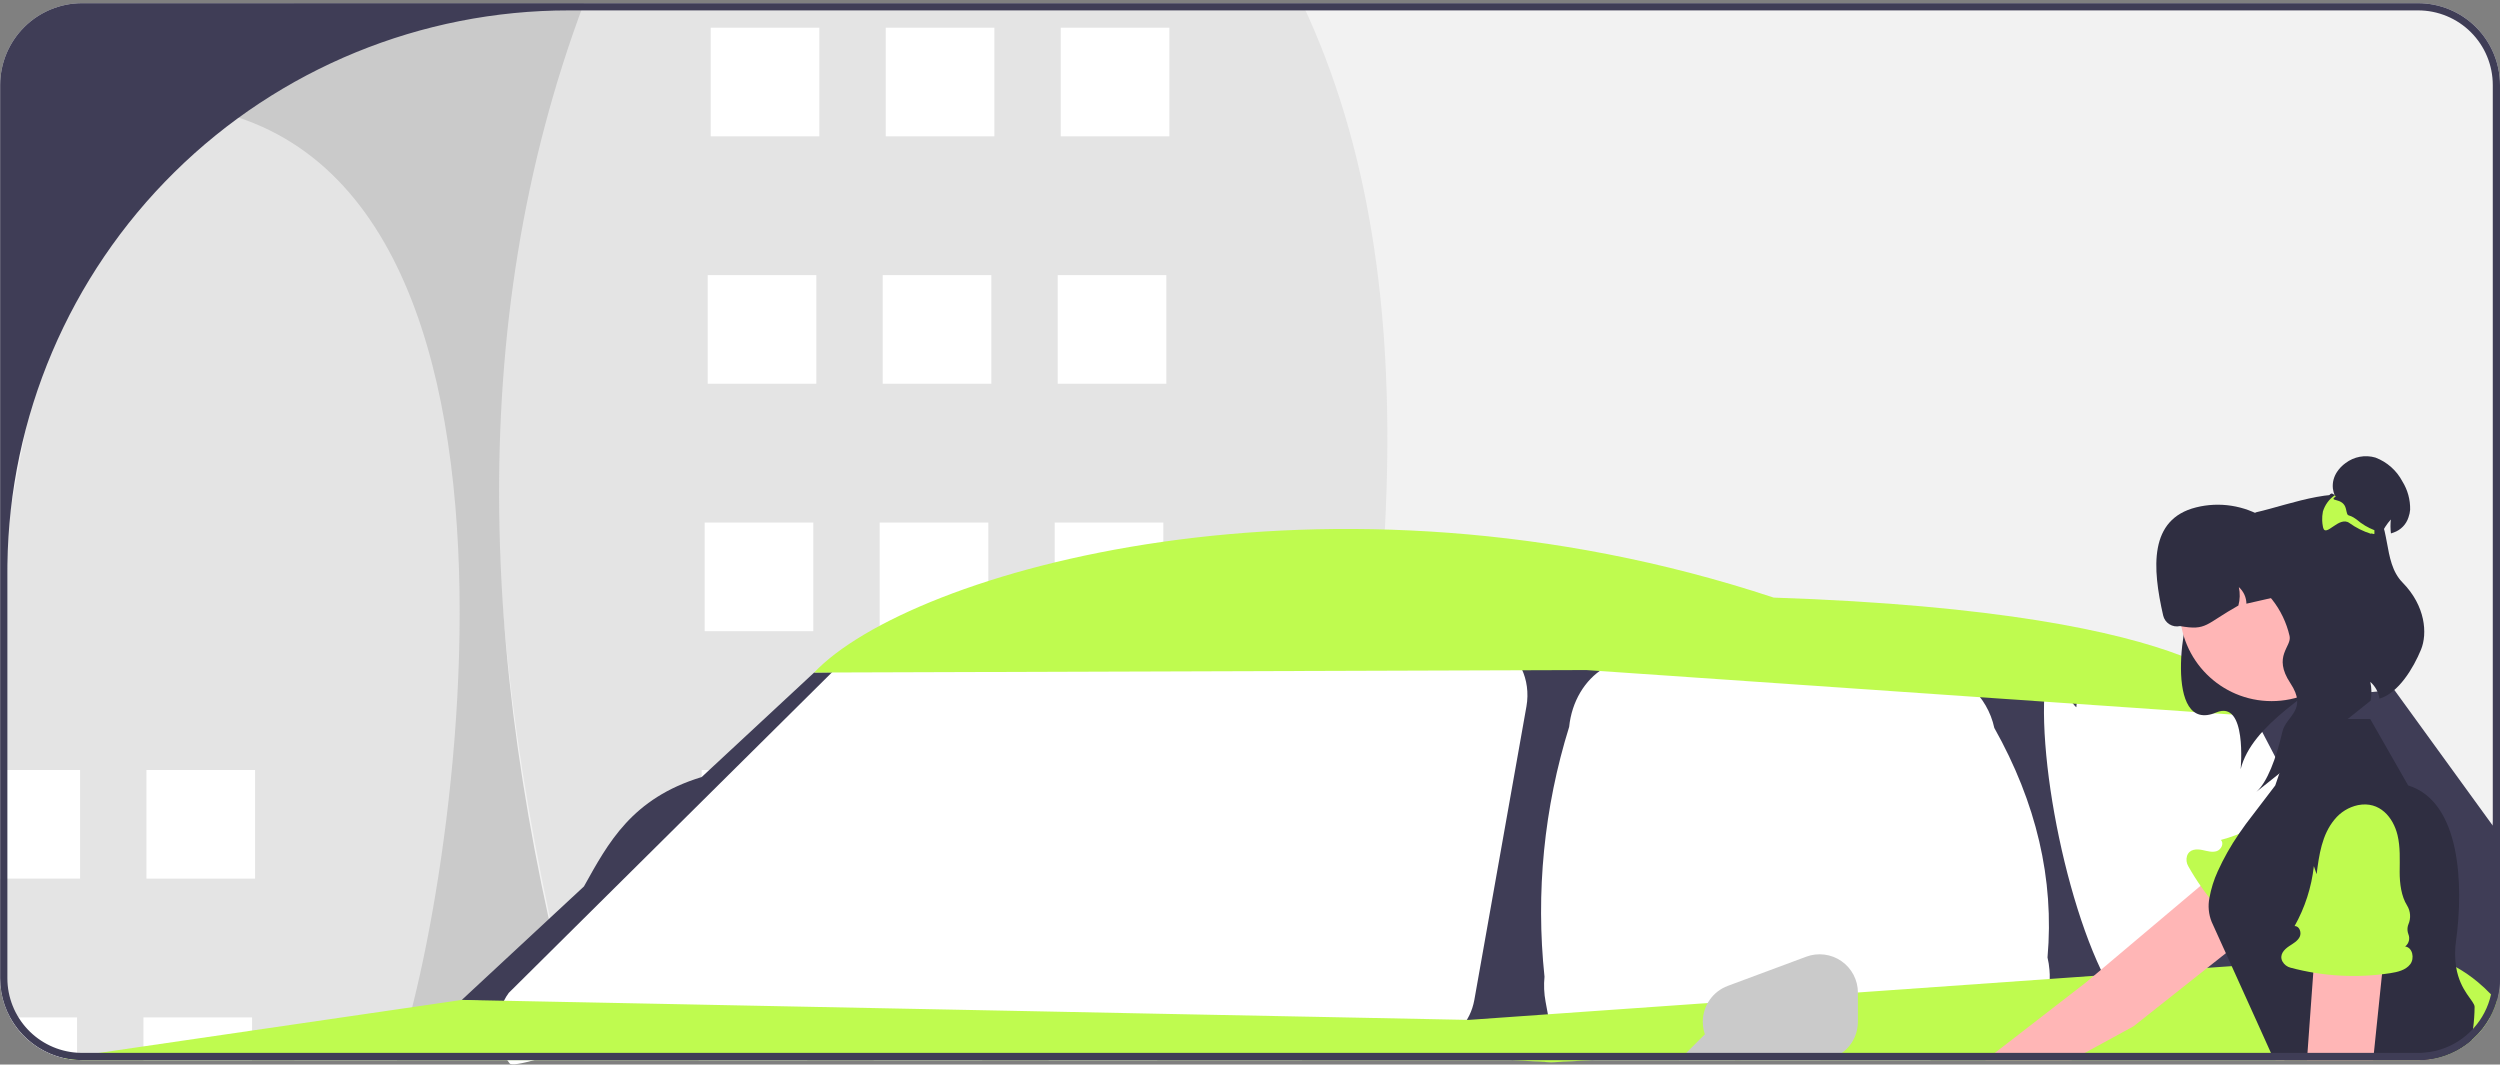 <svg width="620" height="264" viewBox="0 0 620 264" fill="none" xmlns="http://www.w3.org/2000/svg">
<rect x="0" y="0" width="620" height="264" fill="#808080" stroke="none"/>
<g clip-path="url(#clip0_12_1468)">
<path d="M619.999 21.088V242.61C619.996 246.001 619.144 249.338 617.521 252.316C616.432 254.314 615.014 256.113 613.326 257.639C613.201 257.755 613.075 257.863 612.95 257.961C611.419 259.301 609.69 260.396 607.824 261.208C606.997 261.575 606.145 261.883 605.274 262.13C604.702 262.291 604.111 262.434 603.521 262.541C602.721 262.7 601.911 262.805 601.097 262.854C600.64 262.89 600.175 262.908 599.701 262.908H394.963L384.719 263.463L375.04 262.908H20.34C19.928 262.908 19.508 262.899 19.105 262.863C17.997 262.801 16.895 262.645 15.813 262.398C11.331 261.374 7.33 258.858 4.465 255.263C1.6 251.668 0.04 247.207 0.041 242.61V21.088C0.047 15.707 2.188 10.548 5.993 6.742C9.799 2.937 14.958 0.797 20.34 0.79H599.701C605.082 0.797 610.242 2.937 614.047 6.742C617.852 10.548 619.993 15.707 619.999 21.088Z" fill="#F2F2F2"/>
<path d="M144.822 0.79C113.075 74.84 119.163 164.767 144.822 262.908H322.928C345.201 164.655 356.476 71.775 322.928 0.79H144.822Z" fill="#E4E4E4"/>
<path d="M72.986 0.79C14.976 72.179 31.16 164.011 72.986 262.908H144.822C118.916 169.478 114.68 81.115 144.822 0.79H72.986Z" fill="#CACACA"/>
<path d="M290.002 6.867H263.062V33.807H290.002V6.867Z" fill="white"/>
<path d="M246.6 6.867H219.66V33.807H246.6V6.867Z" fill="white"/>
<path d="M203.196 6.867H176.256V33.807H203.196V6.867Z" fill="white"/>
<path d="M289.254 68.23H262.314V95.169H289.254V68.23Z" fill="white"/>
<path d="M245.85 68.23H218.91V95.169H245.85V68.23Z" fill="white"/>
<path d="M202.448 68.23H175.508V95.169H202.448V68.23Z" fill="white"/>
<path d="M288.506 129.593H261.566V156.533H288.506V129.593Z" fill="white"/>
<path d="M245.102 129.593H218.162V156.533H245.102V129.593Z" fill="white"/>
<path d="M201.7 129.593H174.76V156.533H201.7V129.593Z" fill="white"/>
<path d="M287.758 190.956H260.818V217.896H287.758V190.956Z" fill="white"/>
<path d="M244.356 190.956H217.416V217.896H244.356V190.956Z" fill="white"/>
<path d="M200.952 190.956H174.012V217.896H200.952V190.956Z" fill="white"/>
<path d="M287.01 252.316H260.064V262.909H287.01V252.316Z" fill="white"/>
<path d="M243.604 252.316H216.668V262.909H243.604V252.316Z" fill="white"/>
<path d="M200.198 252.316H173.262V262.909H200.198V252.316Z" fill="white"/>
<path d="M0.041 140.018V242.611C0.04 247.208 1.6 251.669 4.465 255.264C7.33 258.859 11.331 261.375 15.813 262.399C16.895 262.646 17.997 262.802 19.105 262.864C19.508 262.9 19.928 262.909 20.34 262.909H98.429C114.824 214.896 144.966 8.842 21.511 26.735L0.041 140.018Z" fill="#E4E4E4"/>
<path d="M63.258 190.956H36.318V217.896H63.258V190.956Z" fill="white"/>
<path d="M19.856 190.956H0.041V217.892H19.856V190.956Z" fill="white"/>
<path d="M62.511 252.316H35.574V262.909H62.511V252.316Z" fill="white"/>
<path d="M2.51 252.316C3.891 254.84 5.791 257.042 8.083 258.78C10.376 260.517 13.01 261.75 15.812 262.399C16.895 262.645 17.996 262.801 19.105 262.864V252.316H2.51Z" fill="white"/>
<path d="M619.999 168.796V242.61C619.995 246.001 619.143 249.338 617.521 252.316L616.125 251.144L613.432 248.89L598.528 236.428L602.232 251.69L597.875 251.923L597.535 251.941L589.627 252.37L582.712 252.746H582.685L572.817 253.282L563.182 253.801L559.971 253.971L539.511 255.081L530.789 255.555L526.835 255.77L516.377 256.333L502.35 257.093L499.746 257.237L458.577 259.464L432.392 260.887L428.33 261.101L428.026 261.119L426.371 261.209H426.362L422.775 261.405L417.622 261.683L409.275 262.13L405.59 262.327L394.962 262.908L384.719 263.463L375.039 262.908L343.826 261.119L323.59 259.956L322.928 259.92L287.01 257.863L260.065 256.315L243.604 255.376L216.668 253.828L204.251 253.121L200.198 252.889L190.232 252.316L144.822 249.713L141.441 249.516L141.253 249.507L124.801 248.568L114.531 247.978L136.109 227.93L136.404 227.652L144.822 219.833C150.879 208.964 156.694 197.987 174.013 192.709L175.901 190.956L201.907 166.792L206.344 166.73L322.929 165.191L340.534 164.959L376.605 164.484L389.675 164.314L399.327 164.878L482.955 169.78L488.403 170.103L516.207 171.731L541.936 173.234L554.165 173.949L557.153 174.128L557.35 174.137L558.853 174.227L562.878 173.869L567.826 173.43L569.659 173.269L570.5 173.189L588.115 171.632L589.591 171.498L593.805 171.122L618.209 204.759L619.999 168.796Z" fill="#3F3D56"/>
<path d="M525.57 248.584C513.176 230.642 504.143 185.088 507.678 166.28C507.523 165.667 514.917 175.984 514.941 175.344C515.059 172.185 517.31 169.737 519.969 169.876L553.391 171.628C554.218 171.699 555.012 171.986 555.693 172.46C556.375 172.934 556.92 173.579 557.274 174.33L582.543 222.721C582.942 223.495 583.181 224.341 583.246 225.209C583.493 228.358 581.544 231.148 578.893 231.441L534.083 236.389C533.935 236.406 533.787 236.414 533.639 236.414C531.51 236.408 526.185 251.004 525.57 248.584Z" fill="white"/>
<path d="M383.301 248.416L383.63 250.196L384.901 257.049C385.158 258.442 385.556 259.806 386.088 261.119C386.247 261.531 386.427 261.933 386.618 262.327C386.714 262.524 386.809 262.712 386.915 262.908H478.671L493.9 261.146L494.091 261.119C497.23 260.688 500.147 259.257 502.41 257.04C504.288 255.17 505.778 252.948 506.794 250.501C507.811 248.054 508.334 245.43 508.334 242.78C508.355 242.04 508.334 241.299 508.271 240.561C508.188 239.516 508.025 238.478 507.783 237.457C509.497 218 504.981 199.031 494.589 180.525C493.737 176.569 491.651 172.985 488.633 170.29C486.153 168.095 482.997 166.814 479.688 166.658L405.62 163.617C402.799 163.526 400.016 164.283 397.629 165.791C393.093 168.6 389.798 173.896 389.151 180.265C382.916 200.287 380.835 221.371 383.036 242.225C382.832 244.291 382.922 246.375 383.301 248.416Z" fill="white"/>
<path d="M356.184 257.538L165.873 252C163.481 251.93 128.096 265.893 126.379 263.721C122.617 258.966 122.525 251.136 126.174 246.233L209.311 163.786C210.073 162.67 211.086 161.749 212.269 161.097C213.452 160.444 214.772 160.079 216.122 160.029H369.315C370.039 160.03 370.76 160.137 371.453 160.348C376.559 161.887 379.74 168.529 378.559 175.184L365.64 247.961C364.632 253.559 360.807 257.522 356.395 257.541C356.325 257.541 356.254 257.54 356.184 257.538Z" fill="white"/>
<path d="M555.136 177.329L393.395 166.174L201.908 166.794C225.463 141.886 328.993 111.518 439.872 148.203C550.798 151.921 558.855 174.23 558.855 174.23L560.238 176.399L555.136 177.329Z" fill="#BFFB4F"/>
<path d="M619.212 248.192C618.805 249.625 618.237 251.009 617.521 252.316C616.432 254.314 615.013 256.113 613.325 257.639C613.2 257.755 613.075 257.862 612.95 257.961C611.418 259.301 609.689 260.396 607.824 261.208C606.996 261.575 606.144 261.883 605.274 262.13C604.701 262.291 604.111 262.434 603.521 262.541C602.72 262.7 601.91 262.804 601.096 262.854C600.64 262.89 600.175 262.908 599.701 262.908H394.962L384.719 263.462L375.039 262.908H20.339C19.928 262.908 19.507 262.899 19.105 262.863C17.996 262.8 16.895 262.645 15.812 262.398L19.105 261.915L24.562 261.119L35.574 259.508L62.511 255.572L72.987 254.042L98.429 250.33L102.678 249.712L114.532 247.977L124.99 248.183L140.994 248.505H141.191L144.823 248.576L169.147 249.059L178.084 249.238L243.641 250.535L249.634 250.652L258.571 250.831L287.029 251.403L322.929 252.11L325.327 252.155L363.767 252.924L364.269 252.933L383.878 251.546L403.067 250.196L417.605 249.176L422.292 248.845L422.471 248.836L423.509 248.764L424.189 248.711L429.896 248.308L451.251 246.805L460.76 246.134L464.857 245.848L469.143 245.544L508.335 242.779L519.249 242.01H519.258L525.225 241.59L536.166 240.82H536.175L547.42 240.024H547.429L551.795 239.72L553.468 239.604L566.207 238.709L573.909 238.163L587.131 237.233L591.22 236.947L596.713 236.553L598.216 236.446L598.529 236.428C598.529 236.428 603.127 236.526 609.121 239.854C611.019 240.911 612.813 242.146 614.479 243.54C615.634 244.499 616.733 245.524 617.772 246.608C618.255 247.109 618.729 247.637 619.212 248.192Z" fill="#BFFB4F"/>
<path d="M416.396 262.909H430.272L429.001 261.728L428.348 261.12L428.33 261.102L425.405 258.392L423.079 256.227L421.192 258.114L420.431 258.875L418.186 261.12L417.622 261.684L416.396 262.909Z" fill="#CACACA"/>
<path d="M492.41 262.908H513.746L517.03 261.119L526.834 255.769L529.142 254.508L547.419 240.024H547.428L552.017 236.392L554.397 234.504L557.34 232.17L571.878 220.656C572.28 220.337 572.654 219.984 572.996 219.6C573.787 218.704 574.388 217.655 574.76 216.518C575.132 215.381 575.269 214.181 575.161 212.989C575.155 212.887 575.14 212.785 575.116 212.685C574.957 211.374 574.503 210.116 573.789 209.005C573.075 207.895 572.119 206.96 570.992 206.271C569.404 205.297 567.547 204.852 565.69 205.002C563.833 205.152 562.071 205.887 560.659 207.103L549.996 216.094L545.737 219.681L529.25 233.583L519.257 242.01H519.248L517.343 243.62L499.746 257.236L494.718 261.119L492.41 262.908Z" fill="#FFB6B6"/>
<path d="M566.283 231.482C566.846 231.56 567.419 231.45 567.914 231.17C568.408 230.89 568.797 230.456 569.021 229.934C569.309 229.294 569.79 228.761 570.396 228.408C570.514 228.341 570.636 228.282 570.762 228.232C571.527 227.944 572.211 227.475 572.756 226.866C573.301 226.257 573.691 225.526 573.893 224.734C574.52 222.118 576.531 219.58 578.551 217.623C580.762 215.481 583.122 213.427 584.756 210.818C587.113 207.055 587.775 201.773 583.227 198.634C581.272 197.329 578.927 196.737 576.587 196.959C571.688 197.357 567.637 200.347 563.788 203.244L564.752 201.352C560.604 204.59 555.844 206.956 550.76 208.309C551.639 209.109 550.877 210.709 549.747 211.081C548.618 211.453 547.401 211.061 546.238 210.814C544.772 210.503 542.959 210.529 542.381 212.28C542.254 212.702 542.216 213.146 542.27 213.584C542.323 214.022 542.466 214.444 542.691 214.824C546.775 222.093 552.319 228.438 558.974 233.461C560.453 234.576 562.169 235.673 564.008 235.455C565.847 235.237 567.412 232.951 566.283 231.482Z" fill="#BFFB4F"/>
<path d="M562.227 246.287L563.184 253.802L564.114 261.12L564.213 261.898L564.347 262.909H599.701C600.176 262.909 600.641 262.891 601.097 262.855C601.911 262.805 602.721 262.701 603.521 262.542L603.924 260.637L604.156 259.5L589.369 254.84L582.713 252.746H582.695L573.078 249.705L562.227 246.287Z" fill="#FFB6B6"/>
<path d="M548.494 228.628C549.218 230.229 550.193 232.367 551.285 234.792C551.526 235.311 551.768 235.847 552.018 236.393C552.484 237.431 552.967 238.504 553.468 239.605C555.677 244.498 558.084 249.812 559.971 253.972C561.537 257.452 562.754 260.136 563.192 261.12C563.326 261.397 563.389 261.54 563.389 261.54L564.212 261.898L566.565 262.909H599.701C600.175 262.909 600.64 262.891 601.096 262.855C601.91 262.806 602.72 262.701 603.521 262.542C604.111 262.435 604.701 262.292 605.274 262.131C606.145 261.884 606.996 261.576 607.824 261.209C609.689 260.397 611.418 259.302 612.95 257.962C613.021 257.345 613.164 256.352 613.316 255.144C613.555 253.34 613.684 251.524 613.701 249.705C613.701 248.247 610.123 245.885 609.121 239.855C608.784 237.653 608.781 235.412 609.112 233.208C610.964 219.628 610.311 198.847 597.223 194.785L587.811 178.307H569.857L566.94 186.904V186.913L565.267 191.842L564.265 194.785L564.051 195.071L557.645 203.472C557.645 203.472 556.626 204.769 555.23 206.818V206.826C553.216 209.756 551.465 212.857 549.997 216.095C549.039 218.192 548.347 220.401 547.939 222.67C547.54 224.668 547.733 226.738 548.494 228.628Z" fill="#2F2E41"/>
<path d="M586.331 161.699C573.139 171.734 558.448 179.721 555.679 190.764C555.679 190.764 557.337 173.412 549.6 176.701C536.598 182.228 540.997 152.173 544.643 147.259C550.72 139.068 571.21 134.414 571.21 134.414L585.745 142.393L586.331 161.699Z" fill="#2F2E41"/>
<path d="M563.361 173.876C575.944 173.876 586.145 163.676 586.145 151.093C586.145 138.51 575.944 128.31 563.361 128.31C550.779 128.31 540.578 138.51 540.578 151.093C540.578 163.676 550.779 173.876 563.361 173.876Z" fill="#FFB6B6"/>
<path d="M571.565 142.375L572.442 146.226L557.116 149.715C557.103 148.936 556.928 148.169 556.604 147.46C556.279 146.752 555.812 146.119 555.232 145.6C555.562 147.109 555.524 148.677 555.121 150.169C546.856 154.807 547.331 156.45 540.651 155.267C540.203 155.369 539.739 155.382 539.286 155.305C538.833 155.228 538.399 155.062 538.01 154.817C537.621 154.573 537.284 154.254 537.019 153.879C536.753 153.504 536.564 153.08 536.462 152.632C533.774 140.826 532.891 128.759 544.639 125.828C547.495 125.114 550.464 124.978 553.373 125.426C556.283 125.875 559.073 126.9 561.581 128.441C564.089 129.982 566.264 132.009 567.978 134.401C569.693 136.794 570.912 139.505 571.565 142.375Z" fill="#2F2E41"/>
<path d="M567.817 157.739C567.067 154.45 565.596 151.369 563.51 148.717C561.425 146.066 558.777 143.91 555.757 142.406C552.738 140.902 549.422 140.087 546.049 140.02C542.677 139.952 539.331 140.634 536.254 142.017C537.32 138.871 539.477 136.211 542.335 134.518L559.586 127.028C568.095 125.091 581.565 119.593 587.712 124.858C593.374 129.695 590.618 139.163 595.833 144.466C601.547 150.277 602.033 157.148 600.412 161.1C598.537 165.672 594.786 171.91 590.105 173.26C589.862 171.651 589.059 170.179 587.838 169.103C588.176 170.637 588.205 172.222 587.925 173.767L559.586 196.369C562.233 194.067 564.488 188.135 566.041 181.454C566.96 177.5 572.445 176.112 567.997 169.401C563.548 162.689 568.421 160.392 567.817 157.739Z" fill="#2F2E41"/>
<path d="M590.515 132.53L590.436 132.689C590.339 132.901 590.241 133.113 590.162 133.334L590.153 133.342C589.72 133.501 589.234 133.245 588.757 132.839C588.832 133.794 588.885 134.719 588.925 135.624L573.838 129.721C576.462 130.174 576.85 120.839 578.732 122.628C578.838 122.725 578.935 122.822 579.032 122.919C578.798 122.356 578.637 121.765 578.555 121.161C578.474 120.403 578.534 119.636 578.732 118.9C578.735 118.896 578.737 118.892 578.739 118.888C578.741 118.883 578.741 118.878 578.74 118.873C578.928 118.207 579.221 117.575 579.606 117.001C580.162 116.165 580.865 115.438 581.682 114.854C582.724 114.058 583.938 113.518 585.227 113.279C586.516 113.04 587.844 113.107 589.102 113.476C591.984 114.566 594.366 116.675 595.798 119.403C597.102 121.503 597.768 123.937 597.715 126.408C597.661 127.057 597.521 127.695 597.299 128.307C597.024 129.167 596.554 129.951 595.926 130.599C595.297 131.247 594.528 131.742 593.678 132.044C593.466 132.115 593.218 132.194 592.953 132.291C592.812 131.142 592.803 129.98 592.927 128.829C591.945 129.936 591.132 131.184 590.515 132.53Z" fill="#2F2E41"/>
<path d="M575.904 129.121C575.924 129.613 575.983 130.104 576.081 130.587C576.088 130.649 576.1 130.711 576.116 130.772C576.735 133.52 580.082 127.804 582.671 129.721C584.284 130.883 586.073 131.778 587.971 132.371C588.05 132.15 588.757 132.583 588.854 132.371C588.881 132.318 588.828 131.541 588.854 131.488C587.24 130.866 585.745 129.97 584.437 128.838C582.008 127.045 582.353 128.723 581.787 126.188C581.134 123.264 577.282 124.518 579.261 123.131L579.031 122.813C577.626 123.784 576.59 125.2 576.09 126.833C576.09 126.837 576.09 126.842 576.088 126.847C576.087 126.852 576.084 126.856 576.081 126.859C575.933 127.603 575.874 128.362 575.904 129.121Z" fill="#BFFB4F"/>
<path d="M572.121 262.908H588.537L588.725 261.119L589.369 254.839L589.628 252.37L590.738 241.626L591.221 236.947L592.285 226.632L592.643 223.161C592.871 220.862 592.187 218.566 590.737 216.767C589.288 214.968 587.191 213.811 584.896 213.544C584.563 213.506 584.229 213.485 583.894 213.481H583.867C583.46 213.486 583.054 213.513 582.651 213.562C580.583 213.859 578.687 214.879 577.301 216.443C575.991 217.909 575.216 219.776 575.1 221.739L575.091 221.873V221.882L574.313 232.653L573.91 238.164L573.696 241.214L573.078 249.704L572.819 253.282L572.255 261.119L572.121 262.908Z" fill="#FFB6B6"/>
<path d="M596.48 234.731C596.928 234.382 597.25 233.895 597.395 233.346C597.539 232.796 597.5 232.214 597.282 231.689C597.026 231.037 596.98 230.32 597.15 229.64C597.184 229.509 597.227 229.38 597.279 229.255C597.607 228.506 597.749 227.689 597.693 226.874C597.638 226.058 597.386 225.268 596.96 224.571C595.524 222.296 595.111 219.085 595.119 216.272C595.129 213.193 595.306 210.07 594.578 207.079C593.529 202.764 590.209 198.604 584.786 199.669C582.487 200.157 580.427 201.423 578.952 203.254C575.818 207.04 575.13 212.028 574.518 216.805L573.837 214.795C573.259 220.026 571.631 225.085 569.051 229.671C570.237 229.599 570.85 231.262 570.329 232.33C569.807 233.398 568.676 233.997 567.688 234.657C566.441 235.49 565.195 236.806 566.045 238.442C566.259 238.828 566.551 239.165 566.902 239.432C567.252 239.7 567.655 239.892 568.083 239.996C576.139 242.145 584.553 242.605 592.795 241.346C594.625 241.065 596.609 240.602 597.737 239.133C598.864 237.664 598.319 234.948 596.48 234.731Z" fill="#BFFB4F"/>
<path d="M422.293 253.407C422.293 255.927 423.294 258.344 425.076 260.125C426.857 261.907 429.274 262.908 431.794 262.908H451.26C453.78 262.908 456.196 261.907 457.978 260.125C459.76 258.344 460.761 255.927 460.761 253.407V246.164C460.761 244.631 460.39 243.12 459.679 241.762C458.969 240.403 457.941 239.237 456.682 238.362C455.423 237.487 453.971 236.93 452.45 236.738C450.929 236.546 449.384 236.725 447.947 237.26L428.481 244.503C426.664 245.179 425.098 246.394 423.992 247.986C422.886 249.577 422.293 251.469 422.293 253.407Z" fill="#CACACA"/>
<path d="M20.34 261.119C19.928 261.119 19.517 261.101 19.105 261.074V261.915L24.562 261.119H20.34ZM98.429 261.119V262.908H144.823V261.119H98.429ZM343.827 261.119L375.04 262.908H394.963L405.59 262.327L409.276 262.13L417.623 261.682L422.776 261.405L426.363 261.208H426.372L428.027 261.119H343.827ZM599.701 261.119H598.019L598.117 262.908H599.701C600.175 262.908 600.64 262.89 601.097 262.854L601.177 261.736L601.231 261.047C600.722 261.098 600.212 261.122 599.701 261.119ZM20.34 261.119C19.928 261.119 19.517 261.101 19.105 261.074V261.915L24.562 261.119H20.34ZM98.429 261.119V262.908H144.823V261.119H98.429ZM343.827 261.119L375.04 262.908H394.963L405.59 262.327L409.276 262.13L417.623 261.682L422.776 261.405L426.363 261.208H426.372L428.027 261.119H343.827ZM20.34 261.119C19.928 261.119 19.517 261.101 19.105 261.074V261.915L24.562 261.119H20.34ZM35.575 261.119V262.908H200.199V261.119H35.575ZM343.827 261.119L375.04 262.908H394.963L405.59 262.327L409.276 262.13L417.623 261.682L422.776 261.405L426.363 261.208H426.372L428.027 261.119H343.827ZM599.701 261.119H529.6C529.502 261.709 529.412 262.309 529.332 262.908H599.701C600.175 262.908 600.64 262.89 601.097 262.854L601.177 261.736L601.231 261.047C600.722 261.098 600.212 261.122 599.701 261.119ZM20.34 261.119C19.928 261.119 19.517 261.101 19.105 261.074V261.915L24.562 261.119H20.34ZM20.34 261.119C19.928 261.119 19.517 261.101 19.105 261.074V261.915L24.562 261.119H20.34ZM20.34 261.119C19.928 261.119 19.517 261.101 19.105 261.074V261.915L24.562 261.119H20.34ZM20.34 261.119C19.928 261.119 19.517 261.101 19.105 261.074V261.915L24.562 261.119H20.34ZM20.34 261.119C19.928 261.119 19.517 261.101 19.105 261.074V261.915L24.562 261.119H20.34ZM20.34 261.119C19.928 261.119 19.517 261.101 19.105 261.074V261.915L24.562 261.119H20.34ZM20.34 261.119C19.928 261.119 19.517 261.101 19.105 261.074V261.915L24.562 261.119H20.34ZM20.34 261.119C19.928 261.119 19.517 261.101 19.105 261.074C16.161 260.881 13.306 259.985 10.78 258.461C8.254 256.937 6.13 254.83 4.586 252.316H2.51C3.892 254.839 5.791 257.042 8.084 258.779C10.376 260.517 13.01 261.75 15.813 262.398L19.105 261.915L24.562 261.119H20.34ZM599.701 0.79H20.34C14.958 0.797 9.799 2.937 5.993 6.742C2.188 10.548 0.047 15.707 0.041 21.088V242.61C0.04 247.207 1.6 251.668 4.465 255.263C7.33 258.858 11.331 261.374 15.813 262.398C16.895 262.645 17.997 262.801 19.105 262.863C19.508 262.899 19.928 262.908 20.34 262.908H599.701C600.175 262.908 600.64 262.89 601.097 262.854C601.911 262.805 602.721 262.7 603.521 262.541C604.111 262.434 604.702 262.291 605.274 262.13C606.145 261.883 606.997 261.575 607.824 261.208C609.69 260.396 611.419 259.301 612.95 257.961C613.075 257.862 613.201 257.755 613.326 257.639C615.014 256.113 616.432 254.314 617.521 252.316C619.144 249.338 619.996 246.001 619.999 242.61V21.088C619.993 15.707 617.852 10.548 614.047 6.742C610.242 2.937 605.082 0.797 599.701 0.79ZM618.21 242.61C618.21 243.954 618.063 245.295 617.772 246.608C617.43 248.187 616.876 249.713 616.126 251.144C615.429 252.49 614.566 253.743 613.558 254.875V254.883L613.549 254.892C613.478 254.973 613.397 255.062 613.317 255.143C611.108 257.556 608.294 259.335 605.167 260.296C604.881 260.385 604.594 260.466 604.308 260.546C604.183 260.582 604.058 260.609 603.923 260.636C603.038 260.842 602.138 260.98 601.231 261.047C600.722 261.098 600.212 261.122 599.701 261.119H20.34C19.928 261.119 19.517 261.101 19.105 261.074C14.422 260.759 10.033 258.677 6.826 255.249C3.619 251.821 1.833 247.303 1.83 242.61V141.851C1.83 141.233 1.83 140.625 1.839 140.017C2.305 103.395 17.185 68.432 43.253 42.706C69.321 16.98 104.477 2.562 141.102 2.579H599.701C602.132 2.579 604.539 3.057 606.785 3.987C609.031 4.917 611.071 6.281 612.79 7.999C614.509 9.718 615.872 11.759 616.802 14.005C617.732 16.251 618.211 18.658 618.21 21.088L618.21 242.61ZM20.34 261.119C19.928 261.119 19.517 261.101 19.105 261.074V261.915L24.562 261.119H20.34ZM20.34 261.119C19.928 261.119 19.517 261.101 19.105 261.074V261.915L24.562 261.119H20.34ZM20.34 261.119C19.928 261.119 19.517 261.101 19.105 261.074V261.915L24.562 261.119H20.34ZM20.34 261.119C19.928 261.119 19.517 261.101 19.105 261.074V261.915L24.562 261.119H20.34ZM20.34 261.119C19.928 261.119 19.517 261.101 19.105 261.074V261.915L24.562 261.119H20.34ZM20.34 261.119C19.928 261.119 19.517 261.101 19.105 261.074V261.915L24.562 261.119H20.34ZM20.34 261.119C19.928 261.119 19.517 261.101 19.105 261.074V261.915L24.562 261.119H20.34ZM20.34 261.119C19.928 261.119 19.517 261.101 19.105 261.074V261.915L24.562 261.119H20.34ZM343.827 261.119L375.04 262.908H394.963L405.59 262.327L409.276 262.13L417.623 261.682L422.776 261.405L426.363 261.208H426.372L428.027 261.119H343.827ZM98.429 261.119V262.908H144.823V261.119H98.429ZM20.34 261.119C19.928 261.119 19.517 261.101 19.105 261.074V261.915L24.562 261.119H20.34ZM343.827 261.119L375.04 262.908H394.963L405.59 262.327L409.276 262.13L417.623 261.682L422.776 261.405L426.363 261.208H426.372L428.027 261.119H343.827ZM98.429 261.119V262.908H144.823V261.119H98.429ZM20.34 261.119C19.928 261.119 19.517 261.101 19.105 261.074V261.915L24.562 261.119H20.34ZM599.701 261.119H598.019L598.117 262.908H599.701C600.175 262.908 600.64 262.89 601.097 262.854L601.177 261.736L601.231 261.047C600.722 261.098 600.212 261.122 599.701 261.119ZM343.827 261.119L375.04 262.908H394.963L405.59 262.327L409.276 262.13L417.623 261.682L422.776 261.405L426.363 261.208H426.372L428.027 261.119H343.827ZM98.429 261.119V262.908H144.823V261.119H98.429Z" fill="#3F3D56"/>
</g>
<defs>
<clipPath id="clip0_12_1468">
<rect width="619.958" height="263.16" fill="white" transform="translate(0.041 0.791)"/>
</clipPath>
</defs>
</svg>
